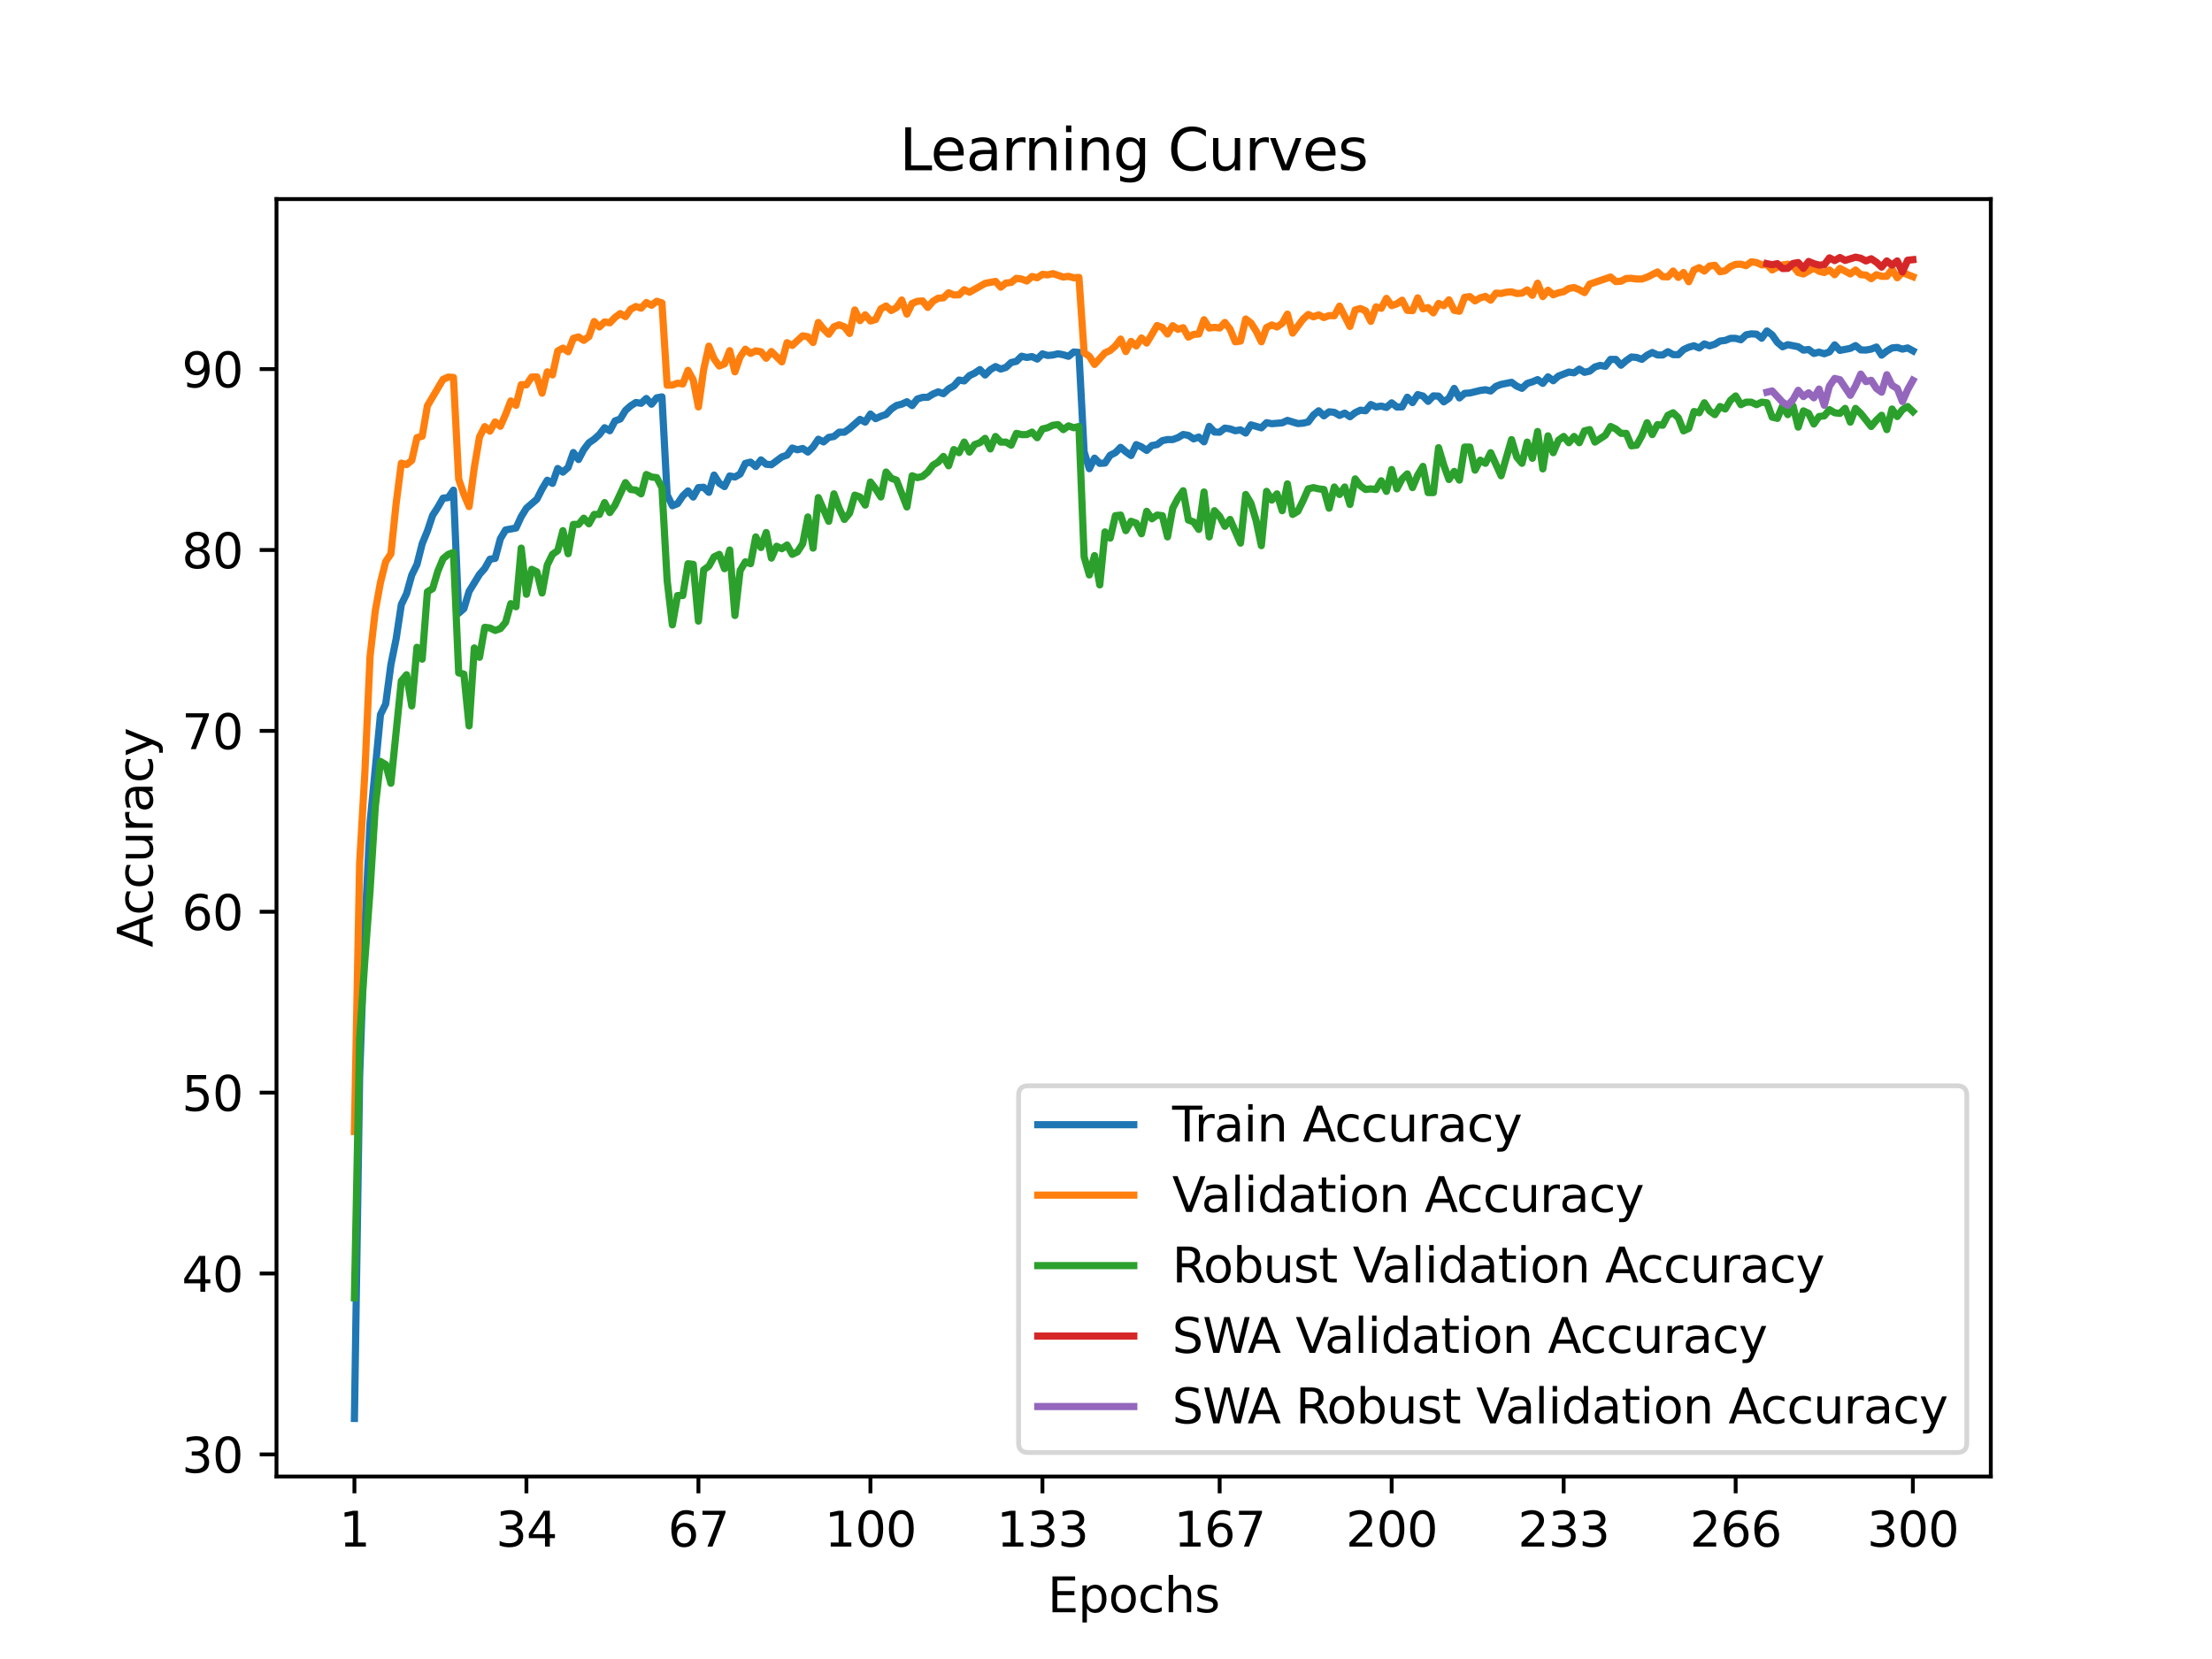 <?xml version="1.0" encoding="utf-8" standalone="no"?>
<!DOCTYPE svg PUBLIC "-//W3C//DTD SVG 1.1//EN"
  "http://www.w3.org/Graphics/SVG/1.1/DTD/svg11.dtd">
<svg xmlns:xlink="http://www.w3.org/1999/xlink" width="460.8pt" height="345.6pt" viewBox="0 0 460.8 345.6" xmlns="http://www.w3.org/2000/svg" version="1.1">
 <defs>
  <style type="text/css">*{stroke-linejoin: round; stroke-linecap: butt}</style>
 </defs>
 <g id="figure_1">
  <g id="patch_1">
   <path d="M 0 345.6 
L 460.8 345.6 
L 460.8 0 
L 0 0 
z
" style="fill: #ffffff"/>
  </g>
  <g id="axes_1">
   <g id="patch_2">
    <path d="M 57.6 307.584 
L 414.72 307.584 
L 414.72 41.472 
L 57.6 41.472 
z
" style="fill: #ffffff"/>
   </g>
   <g id="matplotlib.axis_1">
    <g id="xtick_1">
     <g id="line2d_1">
      <defs>
       <path id="m4bf0caa28b" d="M 0 0 
L 0 3.5 
" style="stroke: #000000; stroke-width: 0.8"/>
      </defs>
      <g>
       <use xlink:href="#m4bf0caa28b" x="73.833" y="307.584" style="stroke: #000000; stroke-width: 0.8"/>
      </g>
     </g>
     <g id="text_1">
      <!-- 1 -->
      <g transform="translate(70.651 322.182) scale(0.1 -0.1)">
       <defs>
        <path id="DejaVuSans-31" d="M 794 531 
L 1825 531 
L 1825 4091 
L 703 3866 
L 703 4441 
L 1819 4666 
L 2450 4666 
L 2450 531 
L 3481 531 
L 3481 0 
L 794 0 
L 794 531 
z
" transform="scale(0.016)"/>
       </defs>
       <use xlink:href="#DejaVuSans-31"/>
      </g>
     </g>
    </g>
    <g id="xtick_2">
     <g id="line2d_2">
      <g>
       <use xlink:href="#m4bf0caa28b" x="109.664" y="307.584" style="stroke: #000000; stroke-width: 0.8"/>
      </g>
     </g>
     <g id="text_2">
      <!-- 34 -->
      <g transform="translate(103.302 322.182) scale(0.1 -0.1)">
       <defs>
        <path id="DejaVuSans-33" d="M 2597 2516 
Q 3050 2419 3304 2112 
Q 3559 1806 3559 1356 
Q 3559 666 3084 287 
Q 2609 -91 1734 -91 
Q 1441 -91 1130 -33 
Q 819 25 488 141 
L 488 750 
Q 750 597 1062 519 
Q 1375 441 1716 441 
Q 2309 441 2620 675 
Q 2931 909 2931 1356 
Q 2931 1769 2642 2001 
Q 2353 2234 1838 2234 
L 1294 2234 
L 1294 2753 
L 1863 2753 
Q 2328 2753 2575 2939 
Q 2822 3125 2822 3475 
Q 2822 3834 2567 4026 
Q 2313 4219 1838 4219 
Q 1578 4219 1281 4162 
Q 984 4106 628 3988 
L 628 4550 
Q 988 4650 1302 4700 
Q 1616 4750 1894 4750 
Q 2613 4750 3031 4423 
Q 3450 4097 3450 3541 
Q 3450 3153 3228 2886 
Q 3006 2619 2597 2516 
z
" transform="scale(0.016)"/>
        <path id="DejaVuSans-34" d="M 2419 4116 
L 825 1625 
L 2419 1625 
L 2419 4116 
z
M 2253 4666 
L 3047 4666 
L 3047 1625 
L 3713 1625 
L 3713 1100 
L 3047 1100 
L 3047 0 
L 2419 0 
L 2419 1100 
L 313 1100 
L 313 1709 
L 2253 4666 
z
" transform="scale(0.016)"/>
       </defs>
       <use xlink:href="#DejaVuSans-33"/>
       <use xlink:href="#DejaVuSans-34" x="63.623"/>
      </g>
     </g>
    </g>
    <g id="xtick_3">
     <g id="line2d_3">
      <g>
       <use xlink:href="#m4bf0caa28b" x="145.496" y="307.584" style="stroke: #000000; stroke-width: 0.8"/>
      </g>
     </g>
     <g id="text_3">
      <!-- 67 -->
      <g transform="translate(139.133 322.182) scale(0.1 -0.1)">
       <defs>
        <path id="DejaVuSans-36" d="M 2113 2584 
Q 1688 2584 1439 2293 
Q 1191 2003 1191 1497 
Q 1191 994 1439 701 
Q 1688 409 2113 409 
Q 2538 409 2786 701 
Q 3034 994 3034 1497 
Q 3034 2003 2786 2293 
Q 2538 2584 2113 2584 
z
M 3366 4563 
L 3366 3988 
Q 3128 4100 2886 4159 
Q 2644 4219 2406 4219 
Q 1781 4219 1451 3797 
Q 1122 3375 1075 2522 
Q 1259 2794 1537 2939 
Q 1816 3084 2150 3084 
Q 2853 3084 3261 2657 
Q 3669 2231 3669 1497 
Q 3669 778 3244 343 
Q 2819 -91 2113 -91 
Q 1303 -91 875 529 
Q 447 1150 447 2328 
Q 447 3434 972 4092 
Q 1497 4750 2381 4750 
Q 2619 4750 2861 4703 
Q 3103 4656 3366 4563 
z
" transform="scale(0.016)"/>
        <path id="DejaVuSans-37" d="M 525 4666 
L 3525 4666 
L 3525 4397 
L 1831 0 
L 1172 0 
L 2766 4134 
L 525 4134 
L 525 4666 
z
" transform="scale(0.016)"/>
       </defs>
       <use xlink:href="#DejaVuSans-36"/>
       <use xlink:href="#DejaVuSans-37" x="63.623"/>
      </g>
     </g>
    </g>
    <g id="xtick_4">
     <g id="line2d_4">
      <g>
       <use xlink:href="#m4bf0caa28b" x="181.327" y="307.584" style="stroke: #000000; stroke-width: 0.8"/>
      </g>
     </g>
     <g id="text_4">
      <!-- 100 -->
      <g transform="translate(171.783 322.182) scale(0.1 -0.1)">
       <defs>
        <path id="DejaVuSans-30" d="M 2034 4250 
Q 1547 4250 1301 3770 
Q 1056 3291 1056 2328 
Q 1056 1369 1301 889 
Q 1547 409 2034 409 
Q 2525 409 2770 889 
Q 3016 1369 3016 2328 
Q 3016 3291 2770 3770 
Q 2525 4250 2034 4250 
z
M 2034 4750 
Q 2819 4750 3233 4129 
Q 3647 3509 3647 2328 
Q 3647 1150 3233 529 
Q 2819 -91 2034 -91 
Q 1250 -91 836 529 
Q 422 1150 422 2328 
Q 422 3509 836 4129 
Q 1250 4750 2034 4750 
z
" transform="scale(0.016)"/>
       </defs>
       <use xlink:href="#DejaVuSans-31"/>
       <use xlink:href="#DejaVuSans-30" x="63.623"/>
       <use xlink:href="#DejaVuSans-30" x="127.246"/>
      </g>
     </g>
    </g>
    <g id="xtick_5">
     <g id="line2d_5">
      <g>
       <use xlink:href="#m4bf0caa28b" x="217.158" y="307.584" style="stroke: #000000; stroke-width: 0.8"/>
      </g>
     </g>
     <g id="text_5">
      <!-- 133 -->
      <g transform="translate(207.615 322.182) scale(0.1 -0.1)">
       <use xlink:href="#DejaVuSans-31"/>
       <use xlink:href="#DejaVuSans-33" x="63.623"/>
       <use xlink:href="#DejaVuSans-33" x="127.246"/>
      </g>
     </g>
    </g>
    <g id="xtick_6">
     <g id="line2d_6">
      <g>
       <use xlink:href="#m4bf0caa28b" x="254.076" y="307.584" style="stroke: #000000; stroke-width: 0.8"/>
      </g>
     </g>
     <g id="text_6">
      <!-- 167 -->
      <g transform="translate(244.532 322.182) scale(0.1 -0.1)">
       <use xlink:href="#DejaVuSans-31"/>
       <use xlink:href="#DejaVuSans-36" x="63.623"/>
       <use xlink:href="#DejaVuSans-37" x="127.246"/>
      </g>
     </g>
    </g>
    <g id="xtick_7">
     <g id="line2d_7">
      <g>
       <use xlink:href="#m4bf0caa28b" x="289.907" y="307.584" style="stroke: #000000; stroke-width: 0.8"/>
      </g>
     </g>
     <g id="text_7">
      <!-- 200 -->
      <g transform="translate(280.363 322.182) scale(0.1 -0.1)">
       <defs>
        <path id="DejaVuSans-32" d="M 1228 531 
L 3431 531 
L 3431 0 
L 469 0 
L 469 531 
Q 828 903 1448 1529 
Q 2069 2156 2228 2338 
Q 2531 2678 2651 2914 
Q 2772 3150 2772 3378 
Q 2772 3750 2511 3984 
Q 2250 4219 1831 4219 
Q 1534 4219 1204 4116 
Q 875 4013 500 3803 
L 500 4441 
Q 881 4594 1212 4672 
Q 1544 4750 1819 4750 
Q 2544 4750 2975 4387 
Q 3406 4025 3406 3419 
Q 3406 3131 3298 2873 
Q 3191 2616 2906 2266 
Q 2828 2175 2409 1742 
Q 1991 1309 1228 531 
z
" transform="scale(0.016)"/>
       </defs>
       <use xlink:href="#DejaVuSans-32"/>
       <use xlink:href="#DejaVuSans-30" x="63.623"/>
       <use xlink:href="#DejaVuSans-30" x="127.246"/>
      </g>
     </g>
    </g>
    <g id="xtick_8">
     <g id="line2d_8">
      <g>
       <use xlink:href="#m4bf0caa28b" x="325.739" y="307.584" style="stroke: #000000; stroke-width: 0.8"/>
      </g>
     </g>
     <g id="text_8">
      <!-- 233 -->
      <g transform="translate(316.195 322.182) scale(0.1 -0.1)">
       <use xlink:href="#DejaVuSans-32"/>
       <use xlink:href="#DejaVuSans-33" x="63.623"/>
       <use xlink:href="#DejaVuSans-33" x="127.246"/>
      </g>
     </g>
    </g>
    <g id="xtick_9">
     <g id="line2d_9">
      <g>
       <use xlink:href="#m4bf0caa28b" x="361.57" y="307.584" style="stroke: #000000; stroke-width: 0.8"/>
      </g>
     </g>
     <g id="text_9">
      <!-- 266 -->
      <g transform="translate(352.026 322.182) scale(0.1 -0.1)">
       <use xlink:href="#DejaVuSans-32"/>
       <use xlink:href="#DejaVuSans-36" x="63.623"/>
       <use xlink:href="#DejaVuSans-36" x="127.246"/>
      </g>
     </g>
    </g>
    <g id="xtick_10">
     <g id="line2d_10">
      <g>
       <use xlink:href="#m4bf0caa28b" x="398.487" y="307.584" style="stroke: #000000; stroke-width: 0.8"/>
      </g>
     </g>
     <g id="text_10">
      <!-- 300 -->
      <g transform="translate(388.944 322.182) scale(0.1 -0.1)">
       <use xlink:href="#DejaVuSans-33"/>
       <use xlink:href="#DejaVuSans-30" x="63.623"/>
       <use xlink:href="#DejaVuSans-30" x="127.246"/>
      </g>
     </g>
    </g>
    <g id="text_11">
     <!-- Epochs -->
     <g transform="translate(218.244 335.861) scale(0.1 -0.1)">
      <defs>
       <path id="DejaVuSans-45" d="M 628 4666 
L 3578 4666 
L 3578 4134 
L 1259 4134 
L 1259 2753 
L 3481 2753 
L 3481 2222 
L 1259 2222 
L 1259 531 
L 3634 531 
L 3634 0 
L 628 0 
L 628 4666 
z
" transform="scale(0.016)"/>
       <path id="DejaVuSans-70" d="M 1159 525 
L 1159 -1331 
L 581 -1331 
L 581 3500 
L 1159 3500 
L 1159 2969 
Q 1341 3281 1617 3432 
Q 1894 3584 2278 3584 
Q 2916 3584 3314 3078 
Q 3713 2572 3713 1747 
Q 3713 922 3314 415 
Q 2916 -91 2278 -91 
Q 1894 -91 1617 61 
Q 1341 213 1159 525 
z
M 3116 1747 
Q 3116 2381 2855 2742 
Q 2594 3103 2138 3103 
Q 1681 3103 1420 2742 
Q 1159 2381 1159 1747 
Q 1159 1113 1420 752 
Q 1681 391 2138 391 
Q 2594 391 2855 752 
Q 3116 1113 3116 1747 
z
" transform="scale(0.016)"/>
       <path id="DejaVuSans-6f" d="M 1959 3097 
Q 1497 3097 1228 2736 
Q 959 2375 959 1747 
Q 959 1119 1226 758 
Q 1494 397 1959 397 
Q 2419 397 2687 759 
Q 2956 1122 2956 1747 
Q 2956 2369 2687 2733 
Q 2419 3097 1959 3097 
z
M 1959 3584 
Q 2709 3584 3137 3096 
Q 3566 2609 3566 1747 
Q 3566 888 3137 398 
Q 2709 -91 1959 -91 
Q 1206 -91 779 398 
Q 353 888 353 1747 
Q 353 2609 779 3096 
Q 1206 3584 1959 3584 
z
" transform="scale(0.016)"/>
       <path id="DejaVuSans-63" d="M 3122 3366 
L 3122 2828 
Q 2878 2963 2633 3030 
Q 2388 3097 2138 3097 
Q 1578 3097 1268 2742 
Q 959 2388 959 1747 
Q 959 1106 1268 751 
Q 1578 397 2138 397 
Q 2388 397 2633 464 
Q 2878 531 3122 666 
L 3122 134 
Q 2881 22 2623 -34 
Q 2366 -91 2075 -91 
Q 1284 -91 818 406 
Q 353 903 353 1747 
Q 353 2603 823 3093 
Q 1294 3584 2113 3584 
Q 2378 3584 2631 3529 
Q 2884 3475 3122 3366 
z
" transform="scale(0.016)"/>
       <path id="DejaVuSans-68" d="M 3513 2113 
L 3513 0 
L 2938 0 
L 2938 2094 
Q 2938 2591 2744 2837 
Q 2550 3084 2163 3084 
Q 1697 3084 1428 2787 
Q 1159 2491 1159 1978 
L 1159 0 
L 581 0 
L 581 4863 
L 1159 4863 
L 1159 2956 
Q 1366 3272 1645 3428 
Q 1925 3584 2291 3584 
Q 2894 3584 3203 3211 
Q 3513 2838 3513 2113 
z
" transform="scale(0.016)"/>
       <path id="DejaVuSans-73" d="M 2834 3397 
L 2834 2853 
Q 2591 2978 2328 3040 
Q 2066 3103 1784 3103 
Q 1356 3103 1142 2972 
Q 928 2841 928 2578 
Q 928 2378 1081 2264 
Q 1234 2150 1697 2047 
L 1894 2003 
Q 2506 1872 2764 1633 
Q 3022 1394 3022 966 
Q 3022 478 2636 193 
Q 2250 -91 1575 -91 
Q 1294 -91 989 -36 
Q 684 19 347 128 
L 347 722 
Q 666 556 975 473 
Q 1284 391 1588 391 
Q 1994 391 2212 530 
Q 2431 669 2431 922 
Q 2431 1156 2273 1281 
Q 2116 1406 1581 1522 
L 1381 1569 
Q 847 1681 609 1914 
Q 372 2147 372 2553 
Q 372 3047 722 3315 
Q 1072 3584 1716 3584 
Q 2034 3584 2315 3537 
Q 2597 3491 2834 3397 
z
" transform="scale(0.016)"/>
      </defs>
      <use xlink:href="#DejaVuSans-45"/>
      <use xlink:href="#DejaVuSans-70" x="63.184"/>
      <use xlink:href="#DejaVuSans-6f" x="126.66"/>
      <use xlink:href="#DejaVuSans-63" x="187.842"/>
      <use xlink:href="#DejaVuSans-68" x="242.822"/>
      <use xlink:href="#DejaVuSans-73" x="306.201"/>
     </g>
    </g>
   </g>
   <g id="matplotlib.axis_2">
    <g id="ytick_1">
     <g id="line2d_11">
      <defs>
       <path id="m19f63e21d3" d="M 0 0 
L -3.5 0 
" style="stroke: #000000; stroke-width: 0.8"/>
      </defs>
      <g>
       <use xlink:href="#m19f63e21d3" x="57.6" y="302.977" style="stroke: #000000; stroke-width: 0.8"/>
      </g>
     </g>
     <g id="text_12">
      <!-- 30 -->
      <g transform="translate(37.875 306.776) scale(0.1 -0.1)">
       <use xlink:href="#DejaVuSans-33"/>
       <use xlink:href="#DejaVuSans-30" x="63.623"/>
      </g>
     </g>
    </g>
    <g id="ytick_2">
     <g id="line2d_12">
      <g>
       <use xlink:href="#m19f63e21d3" x="57.6" y="265.296" style="stroke: #000000; stroke-width: 0.8"/>
      </g>
     </g>
     <g id="text_13">
      <!-- 40 -->
      <g transform="translate(37.875 269.095) scale(0.1 -0.1)">
       <use xlink:href="#DejaVuSans-34"/>
       <use xlink:href="#DejaVuSans-30" x="63.623"/>
      </g>
     </g>
    </g>
    <g id="ytick_3">
     <g id="line2d_13">
      <g>
       <use xlink:href="#m19f63e21d3" x="57.6" y="227.616" style="stroke: #000000; stroke-width: 0.8"/>
      </g>
     </g>
     <g id="text_14">
      <!-- 50 -->
      <g transform="translate(37.875 231.415) scale(0.1 -0.1)">
       <defs>
        <path id="DejaVuSans-35" d="M 691 4666 
L 3169 4666 
L 3169 4134 
L 1269 4134 
L 1269 2991 
Q 1406 3038 1543 3061 
Q 1681 3084 1819 3084 
Q 2600 3084 3056 2656 
Q 3513 2228 3513 1497 
Q 3513 744 3044 326 
Q 2575 -91 1722 -91 
Q 1428 -91 1123 -41 
Q 819 9 494 109 
L 494 744 
Q 775 591 1075 516 
Q 1375 441 1709 441 
Q 2250 441 2565 725 
Q 2881 1009 2881 1497 
Q 2881 1984 2565 2268 
Q 2250 2553 1709 2553 
Q 1456 2553 1204 2497 
Q 953 2441 691 2322 
L 691 4666 
z
" transform="scale(0.016)"/>
       </defs>
       <use xlink:href="#DejaVuSans-35"/>
       <use xlink:href="#DejaVuSans-30" x="63.623"/>
      </g>
     </g>
    </g>
    <g id="ytick_4">
     <g id="line2d_14">
      <g>
       <use xlink:href="#m19f63e21d3" x="57.6" y="189.935" style="stroke: #000000; stroke-width: 0.8"/>
      </g>
     </g>
     <g id="text_15">
      <!-- 60 -->
      <g transform="translate(37.875 193.734) scale(0.1 -0.1)">
       <use xlink:href="#DejaVuSans-36"/>
       <use xlink:href="#DejaVuSans-30" x="63.623"/>
      </g>
     </g>
    </g>
    <g id="ytick_5">
     <g id="line2d_15">
      <g>
       <use xlink:href="#m19f63e21d3" x="57.6" y="152.254" style="stroke: #000000; stroke-width: 0.8"/>
      </g>
     </g>
     <g id="text_16">
      <!-- 70 -->
      <g transform="translate(37.875 156.053) scale(0.1 -0.1)">
       <use xlink:href="#DejaVuSans-37"/>
       <use xlink:href="#DejaVuSans-30" x="63.623"/>
      </g>
     </g>
    </g>
    <g id="ytick_6">
     <g id="line2d_16">
      <g>
       <use xlink:href="#m19f63e21d3" x="57.6" y="114.573" style="stroke: #000000; stroke-width: 0.8"/>
      </g>
     </g>
     <g id="text_17">
      <!-- 80 -->
      <g transform="translate(37.875 118.372) scale(0.1 -0.1)">
       <defs>
        <path id="DejaVuSans-38" d="M 2034 2216 
Q 1584 2216 1326 1975 
Q 1069 1734 1069 1313 
Q 1069 891 1326 650 
Q 1584 409 2034 409 
Q 2484 409 2743 651 
Q 3003 894 3003 1313 
Q 3003 1734 2745 1975 
Q 2488 2216 2034 2216 
z
M 1403 2484 
Q 997 2584 770 2862 
Q 544 3141 544 3541 
Q 544 4100 942 4425 
Q 1341 4750 2034 4750 
Q 2731 4750 3128 4425 
Q 3525 4100 3525 3541 
Q 3525 3141 3298 2862 
Q 3072 2584 2669 2484 
Q 3125 2378 3379 2068 
Q 3634 1759 3634 1313 
Q 3634 634 3220 271 
Q 2806 -91 2034 -91 
Q 1263 -91 848 271 
Q 434 634 434 1313 
Q 434 1759 690 2068 
Q 947 2378 1403 2484 
z
M 1172 3481 
Q 1172 3119 1398 2916 
Q 1625 2713 2034 2713 
Q 2441 2713 2670 2916 
Q 2900 3119 2900 3481 
Q 2900 3844 2670 4047 
Q 2441 4250 2034 4250 
Q 1625 4250 1398 4047 
Q 1172 3844 1172 3481 
z
" transform="scale(0.016)"/>
       </defs>
       <use xlink:href="#DejaVuSans-38"/>
       <use xlink:href="#DejaVuSans-30" x="63.623"/>
      </g>
     </g>
    </g>
    <g id="ytick_7">
     <g id="line2d_17">
      <g>
       <use xlink:href="#m19f63e21d3" x="57.6" y="76.892" style="stroke: #000000; stroke-width: 0.8"/>
      </g>
     </g>
     <g id="text_18">
      <!-- 90 -->
      <g transform="translate(37.875 80.692) scale(0.1 -0.1)">
       <defs>
        <path id="DejaVuSans-39" d="M 703 97 
L 703 672 
Q 941 559 1184 500 
Q 1428 441 1663 441 
Q 2288 441 2617 861 
Q 2947 1281 2994 2138 
Q 2813 1869 2534 1725 
Q 2256 1581 1919 1581 
Q 1219 1581 811 2004 
Q 403 2428 403 3163 
Q 403 3881 828 4315 
Q 1253 4750 1959 4750 
Q 2769 4750 3195 4129 
Q 3622 3509 3622 2328 
Q 3622 1225 3098 567 
Q 2575 -91 1691 -91 
Q 1453 -91 1209 -44 
Q 966 3 703 97 
z
M 1959 2075 
Q 2384 2075 2632 2365 
Q 2881 2656 2881 3163 
Q 2881 3666 2632 3958 
Q 2384 4250 1959 4250 
Q 1534 4250 1286 3958 
Q 1038 3666 1038 3163 
Q 1038 2656 1286 2365 
Q 1534 2075 1959 2075 
z
" transform="scale(0.016)"/>
       </defs>
       <use xlink:href="#DejaVuSans-39"/>
       <use xlink:href="#DejaVuSans-30" x="63.623"/>
      </g>
     </g>
    </g>
    <g id="text_19">
     <!-- Accuracy -->
     <g transform="translate(31.795 197.356) rotate(-90) scale(0.1 -0.1)">
      <defs>
       <path id="DejaVuSans-41" d="M 2188 4044 
L 1331 1722 
L 3047 1722 
L 2188 4044 
z
M 1831 4666 
L 2547 4666 
L 4325 0 
L 3669 0 
L 3244 1197 
L 1141 1197 
L 716 0 
L 50 0 
L 1831 4666 
z
" transform="scale(0.016)"/>
       <path id="DejaVuSans-75" d="M 544 1381 
L 544 3500 
L 1119 3500 
L 1119 1403 
Q 1119 906 1312 657 
Q 1506 409 1894 409 
Q 2359 409 2629 706 
Q 2900 1003 2900 1516 
L 2900 3500 
L 3475 3500 
L 3475 0 
L 2900 0 
L 2900 538 
Q 2691 219 2414 64 
Q 2138 -91 1772 -91 
Q 1169 -91 856 284 
Q 544 659 544 1381 
z
M 1991 3584 
L 1991 3584 
z
" transform="scale(0.016)"/>
       <path id="DejaVuSans-72" d="M 2631 2963 
Q 2534 3019 2420 3045 
Q 2306 3072 2169 3072 
Q 1681 3072 1420 2755 
Q 1159 2438 1159 1844 
L 1159 0 
L 581 0 
L 581 3500 
L 1159 3500 
L 1159 2956 
Q 1341 3275 1631 3429 
Q 1922 3584 2338 3584 
Q 2397 3584 2469 3576 
Q 2541 3569 2628 3553 
L 2631 2963 
z
" transform="scale(0.016)"/>
       <path id="DejaVuSans-61" d="M 2194 1759 
Q 1497 1759 1228 1600 
Q 959 1441 959 1056 
Q 959 750 1161 570 
Q 1363 391 1709 391 
Q 2188 391 2477 730 
Q 2766 1069 2766 1631 
L 2766 1759 
L 2194 1759 
z
M 3341 1997 
L 3341 0 
L 2766 0 
L 2766 531 
Q 2569 213 2275 61 
Q 1981 -91 1556 -91 
Q 1019 -91 701 211 
Q 384 513 384 1019 
Q 384 1609 779 1909 
Q 1175 2209 1959 2209 
L 2766 2209 
L 2766 2266 
Q 2766 2663 2505 2880 
Q 2244 3097 1772 3097 
Q 1472 3097 1187 3025 
Q 903 2953 641 2809 
L 641 3341 
Q 956 3463 1253 3523 
Q 1550 3584 1831 3584 
Q 2591 3584 2966 3190 
Q 3341 2797 3341 1997 
z
" transform="scale(0.016)"/>
       <path id="DejaVuSans-79" d="M 2059 -325 
Q 1816 -950 1584 -1140 
Q 1353 -1331 966 -1331 
L 506 -1331 
L 506 -850 
L 844 -850 
Q 1081 -850 1212 -737 
Q 1344 -625 1503 -206 
L 1606 56 
L 191 3500 
L 800 3500 
L 1894 763 
L 2988 3500 
L 3597 3500 
L 2059 -325 
z
" transform="scale(0.016)"/>
      </defs>
      <use xlink:href="#DejaVuSans-41"/>
      <use xlink:href="#DejaVuSans-63" x="66.658"/>
      <use xlink:href="#DejaVuSans-63" x="121.639"/>
      <use xlink:href="#DejaVuSans-75" x="176.619"/>
      <use xlink:href="#DejaVuSans-72" x="239.998"/>
      <use xlink:href="#DejaVuSans-61" x="281.111"/>
      <use xlink:href="#DejaVuSans-63" x="342.391"/>
      <use xlink:href="#DejaVuSans-79" x="397.371"/>
     </g>
    </g>
   </g>
   <g id="line2d_18">
    <path d="M 73.833 295.488 
L 74.919 224.205 
L 76.004 193.175 
L 77.09 171.433 
L 79.262 148.853 
L 80.348 146.649 
L 81.433 138.453 
L 82.519 133.112 
L 83.605 125.934 
L 84.691 123.692 
L 85.777 119.801 
L 86.862 117.588 
L 87.948 113.273 
L 89.034 110.626 
L 90.12 107.357 
L 91.206 105.681 
L 92.291 103.778 
L 93.377 103.665 
L 94.463 102.11 
L 95.549 127.743 
L 96.635 126.791 
L 97.72 123.193 
L 99.892 119.651 
L 100.978 118.417 
L 102.064 116.495 
L 103.149 116.316 
L 104.235 112.237 
L 105.321 110.4 
L 107.493 109.995 
L 108.578 107.621 
L 109.664 105.869 
L 111.836 104.004 
L 112.922 101.865 
L 114.007 100.047 
L 115.093 100.697 
L 116.179 97.598 
L 117.265 98.352 
L 118.351 97.381 
L 119.436 94.273 
L 120.522 95.723 
L 121.608 93.67 
L 122.694 92.238 
L 123.78 91.494 
L 124.865 90.514 
L 125.951 89.101 
L 127.037 89.732 
L 128.123 87.679 
L 129.209 87.283 
L 130.294 85.502 
L 131.38 84.542 
L 132.466 83.845 
L 133.552 84.014 
L 134.638 83.016 
L 135.723 84.202 
L 136.809 82.874 
L 137.895 82.676 
L 138.981 103.09 
L 140.067 105.36 
L 141.152 104.917 
L 142.238 103.316 
L 143.324 102.27 
L 144.41 103.542 
L 145.496 101.573 
L 146.581 101.507 
L 147.667 102.562 
L 148.753 98.964 
L 149.839 100.66 
L 150.925 101.366 
L 152.01 99.152 
L 153.096 99.369 
L 154.182 98.747 
L 155.268 96.534 
L 156.354 96.27 
L 157.439 97.193 
L 158.525 95.808 
L 159.611 96.712 
L 160.697 96.807 
L 162.868 95.196 
L 163.954 94.81 
L 165.04 93.34 
L 166.126 93.698 
L 167.212 93.425 
L 168.297 94.169 
L 169.383 93.105 
L 170.469 91.503 
L 171.555 92.059 
L 172.641 91.117 
L 173.726 90.928 
L 174.812 90.034 
L 175.898 90.034 
L 176.984 89.28 
L 179.155 87.368 
L 180.241 87.933 
L 181.327 86.256 
L 182.413 87.217 
L 183.499 86.708 
L 184.584 86.341 
L 185.67 85.21 
L 186.756 84.466 
L 187.842 84.193 
L 188.928 83.694 
L 190.013 84.485 
L 191.099 83.119 
L 192.185 82.78 
L 193.271 82.761 
L 194.357 82.083 
L 195.442 81.631 
L 196.528 82.008 
L 197.614 81.009 
L 198.7 80.406 
L 199.786 79.172 
L 200.871 79.351 
L 201.957 78.249 
L 203.043 77.731 
L 204.129 76.987 
L 205.215 78.117 
L 206.3 77.015 
L 207.386 76.365 
L 208.472 76.883 
L 209.558 76.534 
L 210.644 75.517 
L 211.729 75.272 
L 212.815 74.208 
L 213.901 74.462 
L 214.987 74.283 
L 216.073 74.801 
L 217.158 73.718 
L 218.244 74.048 
L 219.33 73.953 
L 220.416 73.699 
L 221.502 73.897 
L 222.587 74.226 
L 223.673 73.332 
L 224.759 73.416 
L 225.845 94.141 
L 226.931 97.636 
L 228.016 95.441 
L 229.102 96.534 
L 230.188 96.458 
L 231.274 94.838 
L 232.36 94.291 
L 233.445 93.189 
L 234.531 94.122 
L 235.617 94.894 
L 236.703 92.624 
L 237.789 93.095 
L 238.875 93.83 
L 239.96 92.813 
L 241.046 92.615 
L 242.132 91.795 
L 243.218 91.569 
L 244.304 91.569 
L 245.389 91.164 
L 246.475 90.514 
L 247.561 90.693 
L 248.647 91.428 
L 249.733 91.042 
L 250.818 92.04 
L 251.904 88.818 
L 252.99 89.996 
L 254.076 90.034 
L 255.162 89.186 
L 256.247 89.346 
L 257.333 89.732 
L 258.419 89.553 
L 259.505 90.213 
L 260.591 88.507 
L 262.762 89.129 
L 263.848 88.055 
L 264.934 88.263 
L 267.105 88.084 
L 268.191 87.575 
L 270.363 88.234 
L 271.449 88.15 
L 272.534 87.895 
L 273.62 86.444 
L 274.706 85.578 
L 275.792 86.623 
L 276.878 85.785 
L 277.963 85.898 
L 279.049 86.539 
L 280.135 86.058 
L 281.221 86.812 
L 282.307 85.964 
L 283.392 85.446 
L 284.478 85.568 
L 285.564 84.268 
L 286.65 84.768 
L 287.736 84.589 
L 288.821 84.881 
L 289.907 83.92 
L 290.993 84.787 
L 292.079 84.768 
L 293.165 82.752 
L 294.25 83.873 
L 295.336 82.205 
L 296.422 82.497 
L 297.508 83.609 
L 298.594 82.469 
L 299.679 82.516 
L 300.765 83.713 
L 301.851 82.959 
L 302.937 80.915 
L 304.023 82.893 
L 305.108 81.942 
L 306.194 81.866 
L 308.366 81.339 
L 309.452 81.188 
L 310.537 81.452 
L 311.623 80.491 
L 312.709 80.076 
L 314.881 79.643 
L 315.966 80.444 
L 317.052 80.896 
L 318.138 79.879 
L 319.224 79.539 
L 320.31 79.078 
L 321.395 79.86 
L 322.481 78.503 
L 323.567 79.313 
L 324.653 78.353 
L 326.824 77.505 
L 327.91 77.665 
L 328.996 76.892 
L 330.082 77.561 
L 331.168 77.307 
L 332.253 76.44 
L 333.339 76.12 
L 334.425 76.308 
L 335.511 74.867 
L 336.597 74.867 
L 337.682 76.073 
L 338.768 75.131 
L 339.854 74.368 
L 340.94 74.462 
L 342.026 74.858 
L 343.111 74 
L 344.197 73.435 
L 345.283 73.944 
L 346.369 73.953 
L 347.455 73.266 
L 348.54 73.869 
L 349.626 73.887 
L 350.712 72.832 
L 351.798 72.324 
L 352.884 72.032 
L 353.969 72.484 
L 355.055 71.645 
L 356.141 72.05 
L 357.227 71.702 
L 358.313 71.042 
L 359.398 70.92 
L 360.484 70.487 
L 361.57 70.487 
L 362.656 70.779 
L 363.742 69.752 
L 364.827 69.545 
L 365.913 69.611 
L 366.999 70.458 
L 368.085 68.951 
L 369.171 69.771 
L 370.256 71.316 
L 371.342 72.239 
L 372.428 71.805 
L 374.6 72.229 
L 375.685 72.936 
L 376.771 72.804 
L 377.857 73.624 
L 378.943 73.36 
L 380.029 73.69 
L 381.114 73.294 
L 382.2 71.843 
L 383.286 72.992 
L 385.458 72.569 
L 386.543 71.994 
L 387.629 72.889 
L 388.715 72.917 
L 389.801 72.729 
L 390.887 72.295 
L 391.972 73.982 
L 393.058 73.124 
L 394.144 72.484 
L 395.23 72.38 
L 396.316 72.729 
L 397.401 72.484 
L 398.487 73.077 
L 398.487 73.077 
" clip-path="url(#pbda47a5743)" style="fill: none; stroke: #1f77b4; stroke-width: 1.5; stroke-linecap: square"/>
   </g>
   <g id="line2d_19">
    <path d="M 73.833 235.717 
L 74.919 179.761 
L 76.004 161.034 
L 77.09 136.729 
L 78.176 127.272 
L 79.262 121.318 
L 80.348 116.985 
L 81.433 115.364 
L 82.519 104.927 
L 83.605 96.486 
L 84.691 96.788 
L 85.777 95.921 
L 86.862 91.173 
L 87.948 90.872 
L 89.034 84.542 
L 92.291 79.04 
L 93.377 78.55 
L 94.463 78.626 
L 95.549 99.802 
L 96.635 102.967 
L 97.72 105.53 
L 98.806 97.391 
L 99.892 91.023 
L 100.978 88.875 
L 102.064 89.817 
L 103.149 87.895 
L 104.235 88.8 
L 105.321 86.35 
L 106.407 83.524 
L 107.493 84.429 
L 108.578 80.133 
L 109.664 80.171 
L 110.75 78.55 
L 111.836 78.513 
L 112.922 81.904 
L 114.007 77.458 
L 115.093 78.098 
L 116.179 73.124 
L 117.265 72.521 
L 118.351 73.275 
L 119.436 70.487 
L 120.522 70.185 
L 121.608 70.901 
L 122.694 70.11 
L 123.78 66.982 
L 124.865 68.113 
L 125.951 67.058 
L 127.037 67.246 
L 128.123 66.116 
L 129.209 65.324 
L 130.294 65.965 
L 131.38 64.42 
L 132.466 63.855 
L 133.552 64.194 
L 134.638 63.026 
L 135.723 63.591 
L 136.809 62.762 
L 137.895 63.101 
L 138.981 80.246 
L 140.067 80.208 
L 141.152 79.832 
L 142.238 79.982 
L 143.324 77.156 
L 144.41 79.153 
L 145.496 84.768 
L 146.581 77.005 
L 147.667 72.107 
L 148.753 74.745 
L 149.839 76.252 
L 150.925 75.8 
L 152.01 73.049 
L 153.096 77.458 
L 154.182 74.368 
L 155.268 72.748 
L 156.354 73.614 
L 157.439 73.087 
L 158.525 73.275 
L 159.611 74.632 
L 160.697 73.237 
L 162.868 75.385 
L 163.954 71.391 
L 165.04 71.956 
L 167.212 69.959 
L 168.297 70.148 
L 169.383 71.353 
L 170.469 67.171 
L 171.555 68.527 
L 172.641 69.62 
L 173.726 68.075 
L 174.812 67.661 
L 175.898 68.075 
L 176.984 69.469 
L 178.07 64.571 
L 179.155 66.794 
L 180.241 65.588 
L 181.327 66.869 
L 182.413 66.568 
L 183.499 64.345 
L 184.584 63.742 
L 185.67 64.684 
L 186.756 64.081 
L 187.842 62.498 
L 188.928 65.437 
L 190.013 63.214 
L 191.099 62.762 
L 192.185 62.687 
L 193.271 64.043 
L 194.357 62.762 
L 195.442 62.122 
L 196.528 62.046 
L 197.614 60.991 
L 198.7 61.443 
L 199.786 61.406 
L 200.871 60.351 
L 201.957 60.878 
L 205.215 59.032 
L 207.386 58.617 
L 208.472 59.823 
L 209.558 58.956 
L 210.644 58.843 
L 211.729 57.977 
L 212.815 58.127 
L 213.901 58.542 
L 214.987 57.6 
L 216.073 57.864 
L 217.158 57.148 
L 218.244 57.261 
L 219.33 56.997 
L 221.502 57.713 
L 222.587 57.562 
L 223.673 57.864 
L 224.759 57.788 
L 225.845 73.501 
L 226.931 74.217 
L 228.016 75.913 
L 230.188 73.501 
L 231.274 73.011 
L 232.36 72.069 
L 233.445 70.637 
L 234.531 73.237 
L 235.617 71.127 
L 236.703 72.069 
L 237.789 70.411 
L 238.875 71.466 
L 241.046 67.811 
L 242.132 68.226 
L 243.218 69.582 
L 244.304 67.849 
L 245.389 68.603 
L 246.475 68.264 
L 247.561 70.223 
L 248.647 69.658 
L 249.733 69.582 
L 250.818 66.606 
L 251.904 68.339 
L 252.99 68.188 
L 254.076 68.339 
L 255.162 67.171 
L 256.247 68.565 
L 257.333 71.203 
L 258.419 71.052 
L 259.505 66.455 
L 260.591 67.284 
L 261.676 68.979 
L 262.762 71.203 
L 263.848 68.226 
L 264.934 67.698 
L 266.02 68.113 
L 267.105 67.359 
L 268.191 65.437 
L 269.277 69.394 
L 271.449 66.493 
L 272.534 65.513 
L 273.62 66.003 
L 274.706 65.588 
L 275.792 66.153 
L 276.878 65.739 
L 277.963 65.777 
L 279.049 63.779 
L 281.221 68 
L 282.307 64.571 
L 283.392 64.269 
L 284.478 64.759 
L 285.564 66.945 
L 286.65 63.93 
L 287.736 64.232 
L 288.821 62.159 
L 289.907 63.666 
L 290.993 63.29 
L 292.079 62.536 
L 293.165 64.646 
L 294.25 64.722 
L 295.336 62.046 
L 296.422 64.345 
L 297.508 64.081 
L 298.594 65.174 
L 299.679 63.214 
L 300.765 63.666 
L 301.851 62.461 
L 302.937 64.646 
L 304.023 64.835 
L 305.108 61.933 
L 306.194 61.782 
L 307.28 62.687 
L 308.366 62.046 
L 309.452 61.745 
L 310.537 62.536 
L 311.623 61.066 
L 312.709 61.142 
L 313.795 60.878 
L 314.881 60.803 
L 315.966 61.142 
L 317.052 61.066 
L 318.138 60.388 
L 319.224 61.519 
L 320.31 58.994 
L 321.395 61.782 
L 322.481 60.464 
L 323.567 61.406 
L 324.653 60.991 
L 325.739 60.765 
L 326.824 60.087 
L 327.91 59.898 
L 328.996 60.351 
L 330.082 60.953 
L 331.168 59.182 
L 335.511 57.713 
L 336.597 58.655 
L 337.682 58.58 
L 338.768 58.014 
L 339.854 57.977 
L 340.94 58.127 
L 342.026 58.127 
L 343.111 57.751 
L 345.283 56.658 
L 346.369 57.638 
L 347.455 57.675 
L 348.54 56.469 
L 349.626 57.788 
L 350.712 56.771 
L 351.798 58.693 
L 352.884 56.243 
L 353.969 55.753 
L 355.055 56.469 
L 356.141 55.414 
L 357.227 55.264 
L 358.313 56.62 
L 359.398 56.394 
L 360.484 55.527 
L 361.57 55.075 
L 362.656 55.038 
L 363.742 55.339 
L 364.827 54.548 
L 365.913 54.698 
L 366.999 55.188 
L 368.085 55.113 
L 369.171 56.243 
L 370.256 55.64 
L 371.342 55.188 
L 372.428 55.038 
L 373.514 55.377 
L 374.6 56.771 
L 375.685 57.072 
L 377.857 55.829 
L 378.943 56.507 
L 380.029 56.771 
L 381.114 56.243 
L 382.2 57.223 
L 383.286 55.904 
L 385.458 57.072 
L 386.543 56.243 
L 387.629 57.223 
L 388.715 57.298 
L 389.801 58.052 
L 390.887 57.223 
L 391.972 57.562 
L 393.058 57.562 
L 394.144 56.093 
L 395.23 57.864 
L 396.316 56.771 
L 398.487 57.638 
L 398.487 57.638 
" clip-path="url(#pbda47a5743)" style="fill: none; stroke: #ff7f0e; stroke-width: 1.5; stroke-linecap: square"/>
   </g>
   <g id="line2d_20">
    <path d="M 73.833 270.364 
L 74.919 216.311 
L 76.004 200.07 
L 77.09 185.517 
L 78.176 168.106 
L 79.262 158.621 
L 80.348 159.27 
L 81.433 163.168 
L 83.605 141.859 
L 84.691 140.56 
L 85.777 147.057 
L 86.862 134.843 
L 87.948 137.312 
L 89.034 123.279 
L 90.12 122.629 
L 91.206 118.991 
L 92.291 116.392 
L 93.377 115.483 
L 94.463 115.093 
L 95.549 140.17 
L 96.635 140.43 
L 97.72 151.214 
L 98.806 134.973 
L 99.892 136.922 
L 100.978 130.685 
L 102.064 130.815 
L 103.149 131.335 
L 104.235 130.945 
L 105.321 129.645 
L 106.407 125.747 
L 107.493 126.397 
L 108.578 114.183 
L 109.664 123.798 
L 110.75 118.601 
L 111.836 119.121 
L 112.922 123.539 
L 114.007 117.692 
L 115.093 115.483 
L 116.179 114.703 
L 117.265 110.545 
L 118.351 115.353 
L 119.436 109.246 
L 120.522 109.246 
L 121.608 107.947 
L 122.694 109.116 
L 123.78 107.167 
L 124.865 107.167 
L 125.951 104.698 
L 127.037 106.777 
L 128.123 105.218 
L 130.294 100.54 
L 131.38 101.97 
L 132.466 102.1 
L 133.552 102.879 
L 134.638 98.851 
L 135.723 99.371 
L 136.809 99.501 
L 137.895 101.58 
L 138.981 120.94 
L 140.067 130.165 
L 141.152 124.058 
L 142.238 124.058 
L 143.324 117.432 
L 144.41 117.562 
L 145.496 129.386 
L 146.581 118.731 
L 147.667 117.951 
L 148.753 116.002 
L 149.839 115.483 
L 150.925 118.471 
L 152.01 114.573 
L 153.096 128.216 
L 154.182 118.861 
L 155.268 117.042 
L 156.354 117.432 
L 157.439 111.845 
L 158.525 114.053 
L 159.611 110.935 
L 160.697 116.262 
L 161.783 113.794 
L 162.868 114.313 
L 163.954 113.534 
L 165.04 115.483 
L 166.126 114.963 
L 167.212 113.274 
L 168.297 107.687 
L 169.383 114.183 
L 170.469 103.659 
L 172.641 108.596 
L 173.726 102.879 
L 174.812 105.868 
L 175.898 108.206 
L 176.984 106.907 
L 178.07 103.139 
L 179.155 103.529 
L 180.241 105.218 
L 181.327 100.41 
L 182.413 101.84 
L 183.499 103.529 
L 184.584 98.331 
L 185.67 99.631 
L 186.756 100.021 
L 188.928 105.608 
L 190.013 99.111 
L 191.099 99.501 
L 192.185 99.241 
L 193.271 98.331 
L 194.357 96.902 
L 195.442 96.253 
L 196.528 95.083 
L 197.614 97.032 
L 198.7 93.654 
L 199.786 94.304 
L 200.871 92.095 
L 201.957 94.174 
L 203.043 92.614 
L 204.129 92.225 
L 205.215 91.315 
L 206.3 93.524 
L 207.386 90.925 
L 208.472 92.095 
L 209.558 92.095 
L 210.644 92.744 
L 211.729 90.276 
L 212.815 90.535 
L 213.901 90.535 
L 214.987 90.016 
L 216.073 91.185 
L 217.158 89.366 
L 218.244 89.106 
L 219.33 88.586 
L 220.416 88.457 
L 221.502 89.496 
L 222.587 88.716 
L 223.673 89.106 
L 224.759 88.846 
L 225.845 116.002 
L 226.931 119.771 
L 228.016 115.743 
L 229.102 121.849 
L 230.188 110.805 
L 231.274 112.104 
L 232.36 107.427 
L 233.445 107.297 
L 234.531 110.545 
L 235.617 108.596 
L 236.703 108.986 
L 237.789 111.195 
L 238.875 106.517 
L 239.96 108.076 
L 241.046 107.297 
L 242.132 107.427 
L 243.218 111.845 
L 244.304 105.868 
L 245.389 103.789 
L 246.475 102.229 
L 247.561 108.336 
L 248.647 108.726 
L 249.733 110.285 
L 250.818 102.489 
L 251.904 111.845 
L 252.99 106.387 
L 254.076 107.557 
L 255.162 109.636 
L 256.247 108.206 
L 258.419 113.144 
L 259.505 103.009 
L 260.591 104.828 
L 261.676 108.466 
L 262.762 113.664 
L 263.848 102.359 
L 264.934 104.178 
L 266.02 102.879 
L 267.105 106.387 
L 268.191 100.8 
L 269.277 107.167 
L 270.363 106.517 
L 271.449 104.308 
L 272.534 101.84 
L 273.62 101.58 
L 274.706 101.84 
L 275.792 101.97 
L 276.878 105.868 
L 277.963 101.45 
L 279.049 103.009 
L 280.135 101.45 
L 281.221 105.088 
L 282.307 99.761 
L 283.392 101.19 
L 284.478 101.97 
L 285.564 101.84 
L 286.65 101.97 
L 287.736 100.151 
L 288.821 102.359 
L 289.907 97.812 
L 290.993 101.84 
L 292.079 99.761 
L 293.165 98.721 
L 294.25 101.58 
L 295.336 98.981 
L 296.422 97.162 
L 297.508 102.619 
L 298.594 102.619 
L 299.679 93.264 
L 300.765 96.902 
L 301.851 99.891 
L 302.937 98.202 
L 304.023 100.021 
L 305.108 93.134 
L 306.194 93.134 
L 307.28 97.942 
L 308.366 95.863 
L 309.452 96.512 
L 310.537 94.304 
L 312.709 99.111 
L 314.881 91.575 
L 315.966 95.213 
L 317.052 96.512 
L 318.138 92.095 
L 319.224 95.473 
L 320.31 89.886 
L 321.395 97.682 
L 322.481 90.795 
L 323.567 94.304 
L 324.653 91.705 
L 325.739 90.925 
L 326.824 92.225 
L 327.91 90.925 
L 328.996 92.225 
L 330.082 89.756 
L 331.168 89.496 
L 332.253 92.095 
L 334.425 90.665 
L 335.511 88.846 
L 336.597 89.366 
L 337.682 90.276 
L 338.768 90.276 
L 339.854 92.874 
L 340.94 92.744 
L 342.026 90.795 
L 343.111 88.067 
L 344.197 90.535 
L 345.283 88.457 
L 346.369 88.586 
L 347.455 86.507 
L 348.54 85.988 
L 349.626 87.027 
L 350.712 89.756 
L 351.798 89.236 
L 352.884 85.728 
L 353.969 85.988 
L 355.055 83.909 
L 356.141 85.598 
L 357.227 86.378 
L 358.313 84.688 
L 359.398 85.208 
L 360.484 83.389 
L 361.57 82.48 
L 362.656 84.299 
L 363.742 83.779 
L 364.827 83.779 
L 365.913 84.299 
L 366.999 83.779 
L 368.085 83.909 
L 369.171 86.897 
L 370.256 87.157 
L 371.342 84.558 
L 372.428 86.378 
L 373.514 84.558 
L 374.6 88.976 
L 375.685 85.598 
L 376.771 86.118 
L 377.857 88.327 
L 378.943 86.767 
L 380.029 86.637 
L 381.114 85.338 
L 382.2 85.988 
L 383.286 86.118 
L 384.372 85.078 
L 385.458 87.937 
L 386.543 85.078 
L 387.629 86.118 
L 389.801 88.846 
L 390.887 87.547 
L 391.972 86.507 
L 393.058 89.496 
L 394.144 85.208 
L 395.23 86.767 
L 396.316 85.338 
L 397.401 84.688 
L 398.487 85.728 
L 398.487 85.728 
" clip-path="url(#pbda47a5743)" style="fill: none; stroke: #2ca02c; stroke-width: 1.5; stroke-linecap: square"/>
   </g>
   <g id="line2d_21">
    <path d="M 368.085 54.925 
L 369.171 55.151 
L 370.256 54.925 
L 371.342 55.942 
L 372.428 55.904 
L 373.514 54.887 
L 374.6 54.698 
L 375.685 55.904 
L 376.771 54.472 
L 377.857 54.925 
L 378.943 55.226 
L 380.029 55.151 
L 381.114 53.719 
L 382.2 54.284 
L 383.286 53.643 
L 384.372 54.246 
L 386.543 53.568 
L 387.629 53.794 
L 388.715 54.359 
L 389.801 53.907 
L 390.887 54.623 
L 391.972 55.64 
L 393.058 54.359 
L 394.144 55.226 
L 395.23 54.359 
L 396.316 56.658 
L 397.401 54.209 
L 398.487 54.096 
L 398.487 54.096 
" clip-path="url(#pbda47a5743)" style="fill: none; stroke: #d62728; stroke-width: 1.5; stroke-linecap: square"/>
   </g>
   <g id="line2d_22">
    <path d="M 368.085 81.7 
L 369.171 81.44 
L 371.342 83.779 
L 372.428 84.429 
L 373.514 83.259 
L 374.6 81.31 
L 375.685 82.609 
L 376.771 81.83 
L 377.857 82.869 
L 378.943 81.05 
L 380.029 84.429 
L 381.114 80.401 
L 382.2 78.841 
L 383.286 79.101 
L 385.458 82.35 
L 386.543 80.401 
L 387.629 77.932 
L 388.715 79.491 
L 389.801 79.231 
L 390.887 80.92 
L 391.972 81.7 
L 393.058 78.062 
L 394.144 80.271 
L 395.23 80.92 
L 396.316 83.649 
L 397.401 81.18 
L 398.487 79.231 
L 398.487 79.231 
" clip-path="url(#pbda47a5743)" style="fill: none; stroke: #9467bd; stroke-width: 1.5; stroke-linecap: square"/>
   </g>
   <g id="patch_3">
    <path d="M 57.6 307.584 
L 57.6 41.472 
" style="fill: none; stroke: #000000; stroke-width: 0.8; stroke-linejoin: miter; stroke-linecap: square"/>
   </g>
   <g id="patch_4">
    <path d="M 414.72 307.584 
L 414.72 41.472 
" style="fill: none; stroke: #000000; stroke-width: 0.8; stroke-linejoin: miter; stroke-linecap: square"/>
   </g>
   <g id="patch_5">
    <path d="M 57.6 307.584 
L 414.72 307.584 
" style="fill: none; stroke: #000000; stroke-width: 0.8; stroke-linejoin: miter; stroke-linecap: square"/>
   </g>
   <g id="patch_6">
    <path d="M 57.6 41.472 
L 414.72 41.472 
" style="fill: none; stroke: #000000; stroke-width: 0.8; stroke-linejoin: miter; stroke-linecap: square"/>
   </g>
   <g id="text_20">
    <!-- Learning Curves -->
    <g transform="translate(187.376 35.472) scale(0.12 -0.12)">
     <defs>
      <path id="DejaVuSans-4c" d="M 628 4666 
L 1259 4666 
L 1259 531 
L 3531 531 
L 3531 0 
L 628 0 
L 628 4666 
z
" transform="scale(0.016)"/>
      <path id="DejaVuSans-65" d="M 3597 1894 
L 3597 1613 
L 953 1613 
Q 991 1019 1311 708 
Q 1631 397 2203 397 
Q 2534 397 2845 478 
Q 3156 559 3463 722 
L 3463 178 
Q 3153 47 2828 -22 
Q 2503 -91 2169 -91 
Q 1331 -91 842 396 
Q 353 884 353 1716 
Q 353 2575 817 3079 
Q 1281 3584 2069 3584 
Q 2775 3584 3186 3129 
Q 3597 2675 3597 1894 
z
M 3022 2063 
Q 3016 2534 2758 2815 
Q 2500 3097 2075 3097 
Q 1594 3097 1305 2825 
Q 1016 2553 972 2059 
L 3022 2063 
z
" transform="scale(0.016)"/>
      <path id="DejaVuSans-6e" d="M 3513 2113 
L 3513 0 
L 2938 0 
L 2938 2094 
Q 2938 2591 2744 2837 
Q 2550 3084 2163 3084 
Q 1697 3084 1428 2787 
Q 1159 2491 1159 1978 
L 1159 0 
L 581 0 
L 581 3500 
L 1159 3500 
L 1159 2956 
Q 1366 3272 1645 3428 
Q 1925 3584 2291 3584 
Q 2894 3584 3203 3211 
Q 3513 2838 3513 2113 
z
" transform="scale(0.016)"/>
      <path id="DejaVuSans-69" d="M 603 3500 
L 1178 3500 
L 1178 0 
L 603 0 
L 603 3500 
z
M 603 4863 
L 1178 4863 
L 1178 4134 
L 603 4134 
L 603 4863 
z
" transform="scale(0.016)"/>
      <path id="DejaVuSans-67" d="M 2906 1791 
Q 2906 2416 2648 2759 
Q 2391 3103 1925 3103 
Q 1463 3103 1205 2759 
Q 947 2416 947 1791 
Q 947 1169 1205 825 
Q 1463 481 1925 481 
Q 2391 481 2648 825 
Q 2906 1169 2906 1791 
z
M 3481 434 
Q 3481 -459 3084 -895 
Q 2688 -1331 1869 -1331 
Q 1566 -1331 1297 -1286 
Q 1028 -1241 775 -1147 
L 775 -588 
Q 1028 -725 1275 -790 
Q 1522 -856 1778 -856 
Q 2344 -856 2625 -561 
Q 2906 -266 2906 331 
L 2906 616 
Q 2728 306 2450 153 
Q 2172 0 1784 0 
Q 1141 0 747 490 
Q 353 981 353 1791 
Q 353 2603 747 3093 
Q 1141 3584 1784 3584 
Q 2172 3584 2450 3431 
Q 2728 3278 2906 2969 
L 2906 3500 
L 3481 3500 
L 3481 434 
z
" transform="scale(0.016)"/>
      <path id="DejaVuSans-20" transform="scale(0.016)"/>
      <path id="DejaVuSans-43" d="M 4122 4306 
L 4122 3641 
Q 3803 3938 3442 4084 
Q 3081 4231 2675 4231 
Q 1875 4231 1450 3742 
Q 1025 3253 1025 2328 
Q 1025 1406 1450 917 
Q 1875 428 2675 428 
Q 3081 428 3442 575 
Q 3803 722 4122 1019 
L 4122 359 
Q 3791 134 3420 21 
Q 3050 -91 2638 -91 
Q 1578 -91 968 557 
Q 359 1206 359 2328 
Q 359 3453 968 4101 
Q 1578 4750 2638 4750 
Q 3056 4750 3426 4639 
Q 3797 4528 4122 4306 
z
" transform="scale(0.016)"/>
      <path id="DejaVuSans-76" d="M 191 3500 
L 800 3500 
L 1894 563 
L 2988 3500 
L 3597 3500 
L 2284 0 
L 1503 0 
L 191 3500 
z
" transform="scale(0.016)"/>
     </defs>
     <use xlink:href="#DejaVuSans-4c"/>
     <use xlink:href="#DejaVuSans-65" x="53.963"/>
     <use xlink:href="#DejaVuSans-61" x="115.486"/>
     <use xlink:href="#DejaVuSans-72" x="176.766"/>
     <use xlink:href="#DejaVuSans-6e" x="216.129"/>
     <use xlink:href="#DejaVuSans-69" x="279.508"/>
     <use xlink:href="#DejaVuSans-6e" x="307.291"/>
     <use xlink:href="#DejaVuSans-67" x="370.67"/>
     <use xlink:href="#DejaVuSans-20" x="434.146"/>
     <use xlink:href="#DejaVuSans-43" x="465.934"/>
     <use xlink:href="#DejaVuSans-75" x="535.758"/>
     <use xlink:href="#DejaVuSans-72" x="599.137"/>
     <use xlink:href="#DejaVuSans-76" x="640.25"/>
     <use xlink:href="#DejaVuSans-65" x="699.43"/>
     <use xlink:href="#DejaVuSans-73" x="760.953"/>
    </g>
   </g>
   <g id="legend_1">
    <g id="patch_7">
     <path d="M 214.189 302.584 
L 407.72 302.584 
Q 409.72 302.584 409.72 300.584 
L 409.72 228.193 
Q 409.72 226.193 407.72 226.193 
L 214.189 226.193 
Q 212.189 226.193 212.189 228.193 
L 212.189 300.584 
Q 212.189 302.584 214.189 302.584 
z
" style="fill: #ffffff; opacity: 0.8; stroke: #cccccc; stroke-linejoin: miter"/>
    </g>
    <g id="line2d_23">
     <path d="M 216.189 234.292 
L 226.189 234.292 
L 236.189 234.292 
" style="fill: none; stroke: #1f77b4; stroke-width: 1.5; stroke-linecap: square"/>
    </g>
    <g id="text_21">
     <!-- Train Accuracy -->
     <g transform="translate(244.189 237.792) scale(0.1 -0.1)">
      <defs>
       <path id="DejaVuSans-54" d="M -19 4666 
L 3928 4666 
L 3928 4134 
L 2272 4134 
L 2272 0 
L 1638 0 
L 1638 4134 
L -19 4134 
L -19 4666 
z
" transform="scale(0.016)"/>
      </defs>
      <use xlink:href="#DejaVuSans-54"/>
      <use xlink:href="#DejaVuSans-72" x="46.334"/>
      <use xlink:href="#DejaVuSans-61" x="87.447"/>
      <use xlink:href="#DejaVuSans-69" x="148.727"/>
      <use xlink:href="#DejaVuSans-6e" x="176.51"/>
      <use xlink:href="#DejaVuSans-20" x="239.889"/>
      <use xlink:href="#DejaVuSans-41" x="271.676"/>
      <use xlink:href="#DejaVuSans-63" x="338.334"/>
      <use xlink:href="#DejaVuSans-63" x="393.314"/>
      <use xlink:href="#DejaVuSans-75" x="448.295"/>
      <use xlink:href="#DejaVuSans-72" x="511.674"/>
      <use xlink:href="#DejaVuSans-61" x="552.787"/>
      <use xlink:href="#DejaVuSans-63" x="614.066"/>
      <use xlink:href="#DejaVuSans-79" x="669.047"/>
     </g>
    </g>
    <g id="line2d_24">
     <path d="M 216.189 248.97 
L 226.189 248.97 
L 236.189 248.97 
" style="fill: none; stroke: #ff7f0e; stroke-width: 1.5; stroke-linecap: square"/>
    </g>
    <g id="text_22">
     <!-- Validation Accuracy -->
     <g transform="translate(244.189 252.47) scale(0.1 -0.1)">
      <defs>
       <path id="DejaVuSans-56" d="M 1831 0 
L 50 4666 
L 709 4666 
L 2188 738 
L 3669 4666 
L 4325 4666 
L 2547 0 
L 1831 0 
z
" transform="scale(0.016)"/>
       <path id="DejaVuSans-6c" d="M 603 4863 
L 1178 4863 
L 1178 0 
L 603 0 
L 603 4863 
z
" transform="scale(0.016)"/>
       <path id="DejaVuSans-64" d="M 2906 2969 
L 2906 4863 
L 3481 4863 
L 3481 0 
L 2906 0 
L 2906 525 
Q 2725 213 2448 61 
Q 2172 -91 1784 -91 
Q 1150 -91 751 415 
Q 353 922 353 1747 
Q 353 2572 751 3078 
Q 1150 3584 1784 3584 
Q 2172 3584 2448 3432 
Q 2725 3281 2906 2969 
z
M 947 1747 
Q 947 1113 1208 752 
Q 1469 391 1925 391 
Q 2381 391 2643 752 
Q 2906 1113 2906 1747 
Q 2906 2381 2643 2742 
Q 2381 3103 1925 3103 
Q 1469 3103 1208 2742 
Q 947 2381 947 1747 
z
" transform="scale(0.016)"/>
       <path id="DejaVuSans-74" d="M 1172 4494 
L 1172 3500 
L 2356 3500 
L 2356 3053 
L 1172 3053 
L 1172 1153 
Q 1172 725 1289 603 
Q 1406 481 1766 481 
L 2356 481 
L 2356 0 
L 1766 0 
Q 1100 0 847 248 
Q 594 497 594 1153 
L 594 3053 
L 172 3053 
L 172 3500 
L 594 3500 
L 594 4494 
L 1172 4494 
z
" transform="scale(0.016)"/>
      </defs>
      <use xlink:href="#DejaVuSans-56"/>
      <use xlink:href="#DejaVuSans-61" x="60.658"/>
      <use xlink:href="#DejaVuSans-6c" x="121.938"/>
      <use xlink:href="#DejaVuSans-69" x="149.721"/>
      <use xlink:href="#DejaVuSans-64" x="177.504"/>
      <use xlink:href="#DejaVuSans-61" x="240.98"/>
      <use xlink:href="#DejaVuSans-74" x="302.26"/>
      <use xlink:href="#DejaVuSans-69" x="341.469"/>
      <use xlink:href="#DejaVuSans-6f" x="369.252"/>
      <use xlink:href="#DejaVuSans-6e" x="430.434"/>
      <use xlink:href="#DejaVuSans-20" x="493.812"/>
      <use xlink:href="#DejaVuSans-41" x="525.6"/>
      <use xlink:href="#DejaVuSans-63" x="592.258"/>
      <use xlink:href="#DejaVuSans-63" x="647.238"/>
      <use xlink:href="#DejaVuSans-75" x="702.219"/>
      <use xlink:href="#DejaVuSans-72" x="765.598"/>
      <use xlink:href="#DejaVuSans-61" x="806.711"/>
      <use xlink:href="#DejaVuSans-63" x="867.99"/>
      <use xlink:href="#DejaVuSans-79" x="922.971"/>
     </g>
    </g>
    <g id="line2d_25">
     <path d="M 216.189 263.648 
L 226.189 263.648 
L 236.189 263.648 
" style="fill: none; stroke: #2ca02c; stroke-width: 1.5; stroke-linecap: square"/>
    </g>
    <g id="text_23">
     <!-- Robust Validation Accuracy -->
     <g transform="translate(244.189 267.148) scale(0.1 -0.1)">
      <defs>
       <path id="DejaVuSans-52" d="M 2841 2188 
Q 3044 2119 3236 1894 
Q 3428 1669 3622 1275 
L 4263 0 
L 3584 0 
L 2988 1197 
Q 2756 1666 2539 1819 
Q 2322 1972 1947 1972 
L 1259 1972 
L 1259 0 
L 628 0 
L 628 4666 
L 2053 4666 
Q 2853 4666 3247 4331 
Q 3641 3997 3641 3322 
Q 3641 2881 3436 2590 
Q 3231 2300 2841 2188 
z
M 1259 4147 
L 1259 2491 
L 2053 2491 
Q 2509 2491 2742 2702 
Q 2975 2913 2975 3322 
Q 2975 3731 2742 3939 
Q 2509 4147 2053 4147 
L 1259 4147 
z
" transform="scale(0.016)"/>
       <path id="DejaVuSans-62" d="M 3116 1747 
Q 3116 2381 2855 2742 
Q 2594 3103 2138 3103 
Q 1681 3103 1420 2742 
Q 1159 2381 1159 1747 
Q 1159 1113 1420 752 
Q 1681 391 2138 391 
Q 2594 391 2855 752 
Q 3116 1113 3116 1747 
z
M 1159 2969 
Q 1341 3281 1617 3432 
Q 1894 3584 2278 3584 
Q 2916 3584 3314 3078 
Q 3713 2572 3713 1747 
Q 3713 922 3314 415 
Q 2916 -91 2278 -91 
Q 1894 -91 1617 61 
Q 1341 213 1159 525 
L 1159 0 
L 581 0 
L 581 4863 
L 1159 4863 
L 1159 2969 
z
" transform="scale(0.016)"/>
      </defs>
      <use xlink:href="#DejaVuSans-52"/>
      <use xlink:href="#DejaVuSans-6f" x="64.982"/>
      <use xlink:href="#DejaVuSans-62" x="126.164"/>
      <use xlink:href="#DejaVuSans-75" x="189.641"/>
      <use xlink:href="#DejaVuSans-73" x="253.02"/>
      <use xlink:href="#DejaVuSans-74" x="305.119"/>
      <use xlink:href="#DejaVuSans-20" x="344.328"/>
      <use xlink:href="#DejaVuSans-56" x="376.115"/>
      <use xlink:href="#DejaVuSans-61" x="436.773"/>
      <use xlink:href="#DejaVuSans-6c" x="498.053"/>
      <use xlink:href="#DejaVuSans-69" x="525.836"/>
      <use xlink:href="#DejaVuSans-64" x="553.619"/>
      <use xlink:href="#DejaVuSans-61" x="617.096"/>
      <use xlink:href="#DejaVuSans-74" x="678.375"/>
      <use xlink:href="#DejaVuSans-69" x="717.584"/>
      <use xlink:href="#DejaVuSans-6f" x="745.367"/>
      <use xlink:href="#DejaVuSans-6e" x="806.549"/>
      <use xlink:href="#DejaVuSans-20" x="869.928"/>
      <use xlink:href="#DejaVuSans-41" x="901.715"/>
      <use xlink:href="#DejaVuSans-63" x="968.373"/>
      <use xlink:href="#DejaVuSans-63" x="1023.354"/>
      <use xlink:href="#DejaVuSans-75" x="1078.334"/>
      <use xlink:href="#DejaVuSans-72" x="1141.713"/>
      <use xlink:href="#DejaVuSans-61" x="1182.826"/>
      <use xlink:href="#DejaVuSans-63" x="1244.105"/>
      <use xlink:href="#DejaVuSans-79" x="1299.086"/>
     </g>
    </g>
    <g id="line2d_26">
     <path d="M 216.189 278.326 
L 226.189 278.326 
L 236.189 278.326 
" style="fill: none; stroke: #d62728; stroke-width: 1.5; stroke-linecap: square"/>
    </g>
    <g id="text_24">
     <!-- SWA Validation Accuracy -->
     <g transform="translate(244.189 281.826) scale(0.1 -0.1)">
      <defs>
       <path id="DejaVuSans-53" d="M 3425 4513 
L 3425 3897 
Q 3066 4069 2747 4153 
Q 2428 4238 2131 4238 
Q 1616 4238 1336 4038 
Q 1056 3838 1056 3469 
Q 1056 3159 1242 3001 
Q 1428 2844 1947 2747 
L 2328 2669 
Q 3034 2534 3370 2195 
Q 3706 1856 3706 1288 
Q 3706 609 3251 259 
Q 2797 -91 1919 -91 
Q 1588 -91 1214 -16 
Q 841 59 441 206 
L 441 856 
Q 825 641 1194 531 
Q 1563 422 1919 422 
Q 2459 422 2753 634 
Q 3047 847 3047 1241 
Q 3047 1584 2836 1778 
Q 2625 1972 2144 2069 
L 1759 2144 
Q 1053 2284 737 2584 
Q 422 2884 422 3419 
Q 422 4038 858 4394 
Q 1294 4750 2059 4750 
Q 2388 4750 2728 4690 
Q 3069 4631 3425 4513 
z
" transform="scale(0.016)"/>
       <path id="DejaVuSans-57" d="M 213 4666 
L 850 4666 
L 1831 722 
L 2809 4666 
L 3519 4666 
L 4500 722 
L 5478 4666 
L 6119 4666 
L 4947 0 
L 4153 0 
L 3169 4050 
L 2175 0 
L 1381 0 
L 213 4666 
z
" transform="scale(0.016)"/>
      </defs>
      <use xlink:href="#DejaVuSans-53"/>
      <use xlink:href="#DejaVuSans-57" x="63.477"/>
      <use xlink:href="#DejaVuSans-41" x="156.854"/>
      <use xlink:href="#DejaVuSans-20" x="225.262"/>
      <use xlink:href="#DejaVuSans-56" x="257.049"/>
      <use xlink:href="#DejaVuSans-61" x="317.707"/>
      <use xlink:href="#DejaVuSans-6c" x="378.986"/>
      <use xlink:href="#DejaVuSans-69" x="406.77"/>
      <use xlink:href="#DejaVuSans-64" x="434.553"/>
      <use xlink:href="#DejaVuSans-61" x="498.029"/>
      <use xlink:href="#DejaVuSans-74" x="559.309"/>
      <use xlink:href="#DejaVuSans-69" x="598.518"/>
      <use xlink:href="#DejaVuSans-6f" x="626.301"/>
      <use xlink:href="#DejaVuSans-6e" x="687.482"/>
      <use xlink:href="#DejaVuSans-20" x="750.861"/>
      <use xlink:href="#DejaVuSans-41" x="782.648"/>
      <use xlink:href="#DejaVuSans-63" x="849.307"/>
      <use xlink:href="#DejaVuSans-63" x="904.287"/>
      <use xlink:href="#DejaVuSans-75" x="959.268"/>
      <use xlink:href="#DejaVuSans-72" x="1022.646"/>
      <use xlink:href="#DejaVuSans-61" x="1063.76"/>
      <use xlink:href="#DejaVuSans-63" x="1125.039"/>
      <use xlink:href="#DejaVuSans-79" x="1180.02"/>
     </g>
    </g>
    <g id="line2d_27">
     <path d="M 216.189 293.004 
L 226.189 293.004 
L 236.189 293.004 
" style="fill: none; stroke: #9467bd; stroke-width: 1.5; stroke-linecap: square"/>
    </g>
    <g id="text_25">
     <!-- SWA Robust Validation Accuracy -->
     <g transform="translate(244.189 296.504) scale(0.1 -0.1)">
      <use xlink:href="#DejaVuSans-53"/>
      <use xlink:href="#DejaVuSans-57" x="63.477"/>
      <use xlink:href="#DejaVuSans-41" x="156.854"/>
      <use xlink:href="#DejaVuSans-20" x="225.262"/>
      <use xlink:href="#DejaVuSans-52" x="257.049"/>
      <use xlink:href="#DejaVuSans-6f" x="322.031"/>
      <use xlink:href="#DejaVuSans-62" x="383.213"/>
      <use xlink:href="#DejaVuSans-75" x="446.689"/>
      <use xlink:href="#DejaVuSans-73" x="510.068"/>
      <use xlink:href="#DejaVuSans-74" x="562.168"/>
      <use xlink:href="#DejaVuSans-20" x="601.377"/>
      <use xlink:href="#DejaVuSans-56" x="633.164"/>
      <use xlink:href="#DejaVuSans-61" x="693.822"/>
      <use xlink:href="#DejaVuSans-6c" x="755.102"/>
      <use xlink:href="#DejaVuSans-69" x="782.885"/>
      <use xlink:href="#DejaVuSans-64" x="810.668"/>
      <use xlink:href="#DejaVuSans-61" x="874.145"/>
      <use xlink:href="#DejaVuSans-74" x="935.424"/>
      <use xlink:href="#DejaVuSans-69" x="974.633"/>
      <use xlink:href="#DejaVuSans-6f" x="1002.416"/>
      <use xlink:href="#DejaVuSans-6e" x="1063.598"/>
      <use xlink:href="#DejaVuSans-20" x="1126.977"/>
      <use xlink:href="#DejaVuSans-41" x="1158.764"/>
      <use xlink:href="#DejaVuSans-63" x="1225.422"/>
      <use xlink:href="#DejaVuSans-63" x="1280.402"/>
      <use xlink:href="#DejaVuSans-75" x="1335.383"/>
      <use xlink:href="#DejaVuSans-72" x="1398.762"/>
      <use xlink:href="#DejaVuSans-61" x="1439.875"/>
      <use xlink:href="#DejaVuSans-63" x="1501.154"/>
      <use xlink:href="#DejaVuSans-79" x="1556.135"/>
     </g>
    </g>
   </g>
  </g>
 </g>
 <defs>
  <clipPath id="pbda47a5743">
   <rect x="57.6" y="41.472" width="357.12" height="266.112"/>
  </clipPath>
 </defs>
</svg>
